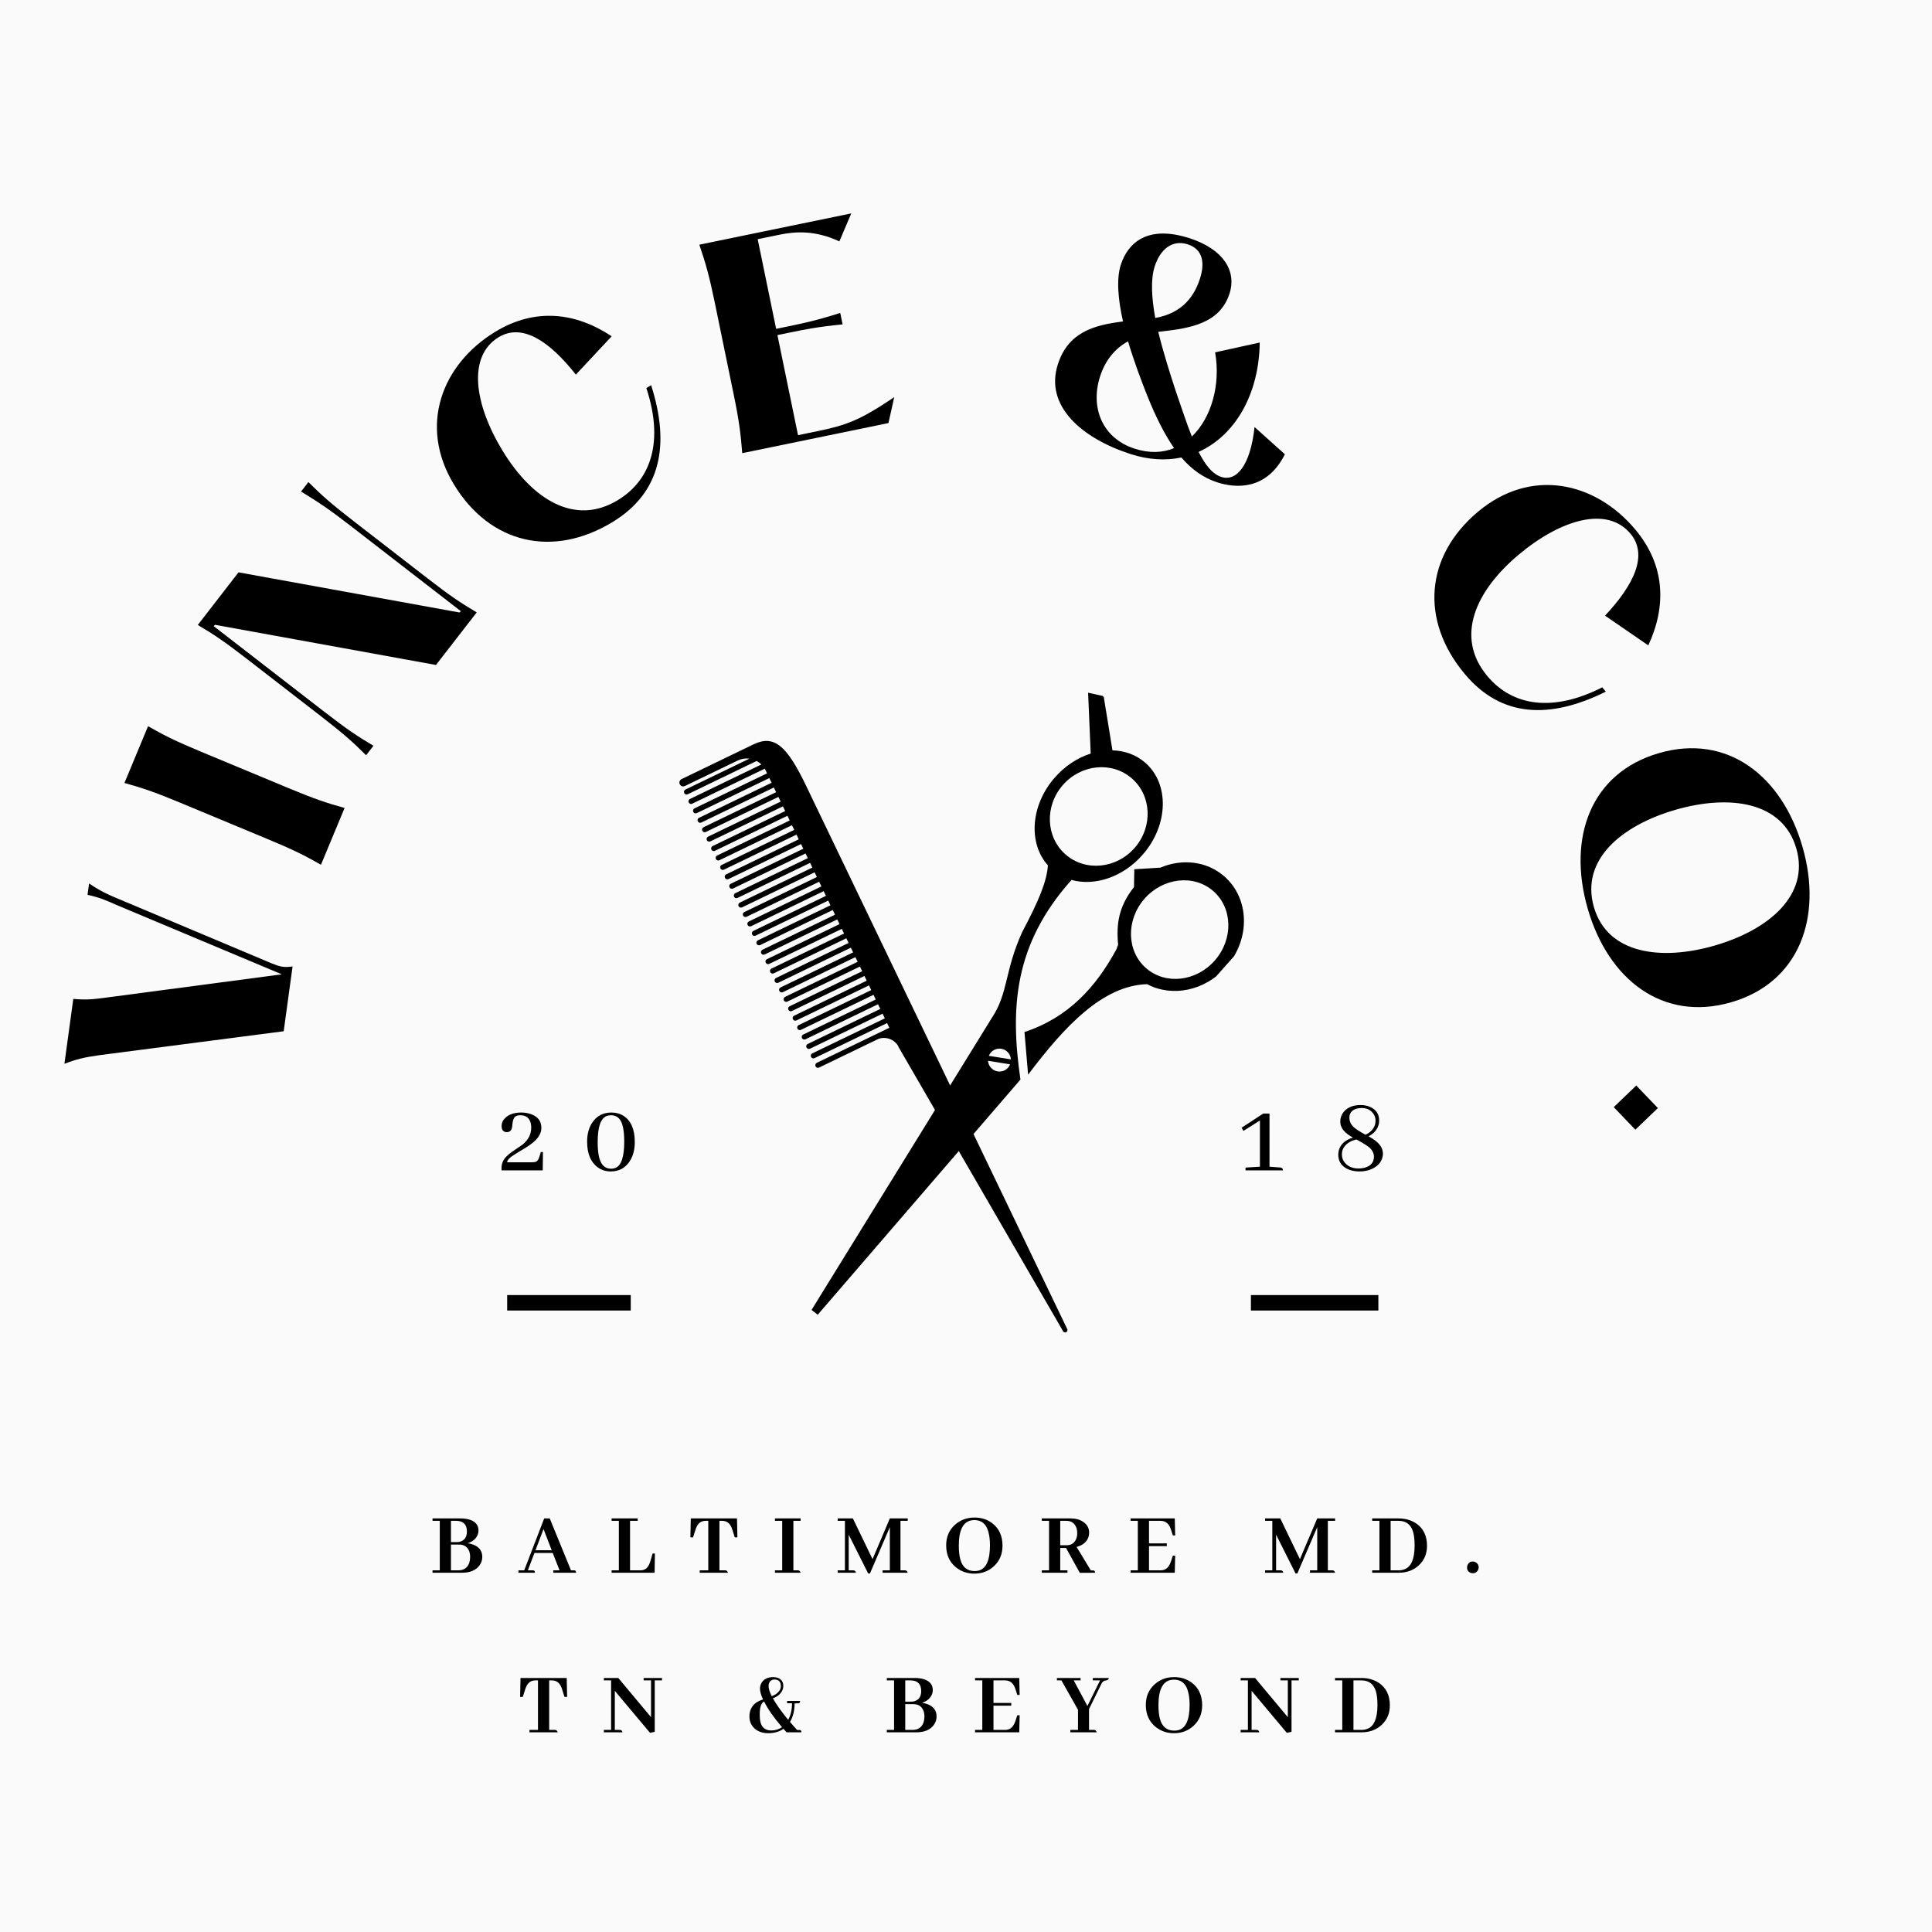 <svg xmlns="http://www.w3.org/2000/svg" xmlns:xlink="http://www.w3.org/1999/xlink" width="500" zoomAndPan="magnify" viewBox="0 0 375 375" height="500" preserveAspectRatio="xMidYMid meet" version="1.0"><defs><g/><clipPath id="634fed9038"><path d="M 131 143 L 208 143 L 208 259 L 131 259 Z M 131 143 " clip-rule="nonzero"/></clipPath><clipPath id="31aff91c24"><path d="M 133.668 139.871 L 223.539 153.926 L 207.141 258.773 L 117.27 244.719 Z M 133.668 139.871 " clip-rule="nonzero"/></clipPath><clipPath id="f888d5e77d"><path d="M 133.668 139.871 L 223.539 153.926 L 207.141 258.773 L 117.27 244.719 Z M 133.668 139.871 " clip-rule="nonzero"/></clipPath><clipPath id="583d575b62"><path d="M 133.668 139.871 L 223.539 153.926 L 207.141 258.773 L 117.27 244.719 Z M 133.668 139.871 " clip-rule="nonzero"/></clipPath><clipPath id="f5b112ac71"><path d="M 157 134 L 242 134 L 242 256 L 157 256 Z M 157 134 " clip-rule="nonzero"/></clipPath><clipPath id="e3acfb52a0"><path d="M 127.988 228.262 L 212.133 133.41 L 253.371 169.996 L 169.227 264.848 Z M 127.988 228.262 " clip-rule="nonzero"/></clipPath><clipPath id="e86c6c513e"><path d="M 127.988 228.262 L 212.133 133.41 L 253.371 169.996 L 169.227 264.848 Z M 127.988 228.262 " clip-rule="nonzero"/></clipPath></defs><rect x="-37.5" width="450" fill="#ffffff" y="-37.5" height="450" fill-opacity="1"/><rect x="-37.5" width="450" fill="#fafafa" y="-37.5" height="450" fill-opacity="1"/><g fill="#000000" fill-opacity="1"><g transform="translate(53.084, 214.644)"><g><path d="M -40.582 -8.16 C -38.383 -9.008 -36.816 -9.418 -33.785 -9.836 L 1.98 -14.48 L 3.707 -27.066 C 1.945 -26.785 1.148 -27.051 -0.434 -27.688 L -30.348 -40.277 C -32.172 -41.047 -33.309 -41.516 -35.793 -43.16 L -36.094 -40.961 C -33.613 -40.41 -32.34 -39.82 -30.473 -38.992 L 1.617 -25.527 L -32.254 -21.043 C -34.961 -20.684 -36.129 -20.531 -38.859 -20.75 Z M -40.582 -8.16 "/></g></g></g><g fill="#000000" fill-opacity="1"><g transform="translate(60.913, 171.181)"><g><path d="M -36.758 -19.207 C -33.145 -18.207 -30.797 -17.398 -25.887 -15.355 L -9.008 -8.332 C -4.094 -6.289 -1.867 -5.195 1.387 -3.336 L 5.973 -14.352 C 2.359 -15.352 0.012 -16.16 -4.902 -18.203 L -21.781 -25.227 C -26.691 -27.27 -28.922 -28.363 -32.176 -30.223 Z M -36.758 -19.207 "/></g></g></g><g fill="#000000" fill-opacity="1"><g transform="translate(68.851, 149.45)"><g><path d="M 2.211 -2.859 L 3.637 -4.695 C 0.41 -6.605 -1.645 -8 -5.852 -11.258 L -27.371 -27.914 L -27.109 -28.172 L 15.773 -20.379 L 23.68 -30.586 C 20.453 -32.496 18.398 -33.891 14.191 -37.148 L -0.266 -48.34 C -4.473 -51.594 -6.336 -53.234 -8.992 -55.879 L -10.414 -54.039 C -7.223 -52.09 -5.137 -50.738 -0.93 -47.48 L 20.594 -30.82 L 20.332 -30.566 L -22.555 -38.359 L -30.457 -28.148 C -27.234 -26.238 -25.18 -24.844 -20.973 -21.59 L -6.516 -10.398 C -2.309 -7.141 -0.441 -5.504 2.211 -2.859 Z M 2.211 -2.859 "/></g></g></g><g fill="#000000" fill-opacity="1"><g transform="translate(96.494, 113.76)"><g><path d="M 28.961 -38.434 C 32.34 -28.219 29.98 -20.672 23.449 -16.699 C 15.027 -11.566 6.773 -16.883 1.051 -26.277 C -4.48 -35.363 -5.766 -44.621 0.277 -48.301 C 4.91 -51.121 10.223 -47.461 15.277 -41.047 L 22.234 -48.488 C 15.242 -53.117 7.398 -54.086 -0.367 -49.359 C -10.688 -43.074 -15.348 -31.164 -8.367 -19.695 C -1.383 -8.227 10.816 -5.375 22.414 -12.441 C 31.855 -18.188 33.586 -27.465 29.887 -38.996 Z M 28.961 -38.434 "/></g></g></g><g fill="#000000" fill-opacity="1"><g transform="translate(140.528, 88.688)"><g><path d="M -4.789 -41.195 C -3.586 -37.648 -2.883 -35.262 -1.809 -30.051 L 1.875 -12.145 C 2.949 -6.934 3.246 -4.465 3.539 -0.73 L 31.918 -6.57 L 33.043 -11.602 C 26.336 -7.055 23.625 -6.129 18.164 -5.004 L 14.367 -4.223 L 10.371 -23.648 L 12.797 -24.148 C 15.48 -24.699 18.211 -25.262 23.02 -25.723 L 22.562 -27.949 C 17.961 -26.477 15.23 -25.914 12.547 -25.359 L 10.121 -24.859 L 6.539 -42.262 L 10.738 -43.125 C 13.875 -43.773 17.672 -44.027 22.391 -41.836 L 24.703 -47.266 Z M -4.789 -41.195 "/></g></g></g><g fill="#000000" fill-opacity="1"><g transform="translate(180.296, 82.212)"><g/></g></g><g fill="#000000" fill-opacity="1"><g transform="translate(199.416, 80.518)"><g><path d="M 44.094 2.371 C 43.277 9.875 40.57 13.012 37.625 12.051 C 35.906 11.488 34.523 9.734 33.234 7.195 C 40.301 4.012 44.969 -3.969 45.098 -14.031 L 36.438 -12.129 C 37.539 -5.848 35.723 0.566 31.922 4.215 C 30.91 1.66 29.926 -1.324 28.812 -4.566 C 27.695 -7.973 26.379 -12.098 25.402 -16.105 L 26.023 -16.176 C 31.555 -16.816 37.332 -17.703 39.223 -23.5 C 40.68 -27.965 37.973 -32.16 31.539 -34.258 C 23.242 -36.965 19.492 -33.297 18.148 -29.172 C 17.234 -26.375 17.605 -22.344 18.562 -18.121 C 12.738 -17.41 7.914 -15.941 5.93 -9.855 C 3.27 -1.703 10.582 4.535 19.957 7.594 C 23.492 8.746 26.859 8.922 29.891 8.281 C 31.898 10.617 34.148 12.219 36.848 13.102 C 40.285 14.223 46.398 14.801 49.977 7.656 Z M 31.156 -33.082 C 34.051 -32.137 34.496 -29.492 33.484 -26.398 C 32.508 -23.406 30.41 -19.797 24.816 -18.797 C 24.121 -22.664 23.883 -26.273 24.715 -28.824 C 25.836 -32.262 28.211 -34.043 31.156 -33.082 Z M 20.785 6.559 C 14.5 4.512 12.156 -1.469 14.125 -7.508 C 15.152 -10.648 17.016 -12.867 19.535 -14.273 C 20.672 -10.426 22.102 -6.645 23.266 -3.715 C 24.91 0.406 26.629 3.793 28.477 6.461 C 26.277 7.371 23.68 7.504 20.785 6.559 Z M 20.785 6.559 "/></g></g></g><g fill="#000000" fill-opacity="1"><g transform="translate(251.935, 101.021)"><g/></g></g><g fill="#000000" fill-opacity="1"><g transform="translate(268.67, 110.518)"><g><path d="M 42.324 22.898 C 32.727 27.766 24.914 26.559 20.012 20.695 C 13.68 13.133 17.703 4.176 26.141 -2.883 C 34.297 -9.711 43.262 -12.359 47.801 -6.934 C 51.281 -2.773 48.453 3.023 42.867 8.98 L 51.262 14.75 C 54.797 7.145 54.582 -0.758 48.75 -7.727 C 40.996 -16.996 28.527 -19.828 18.227 -11.211 C 7.93 -2.594 6.93 9.891 15.645 20.309 C 22.738 28.785 32.168 29.109 43.02 23.73 Z M 42.324 22.898 "/></g></g></g><g fill="#000000" fill-opacity="1"><g transform="translate(301.312, 148.939)"><g><path d="M 6.875 27.473 C 10.836 41.164 21.406 49.449 34.703 45.602 C 47.949 41.77 52.508 29.105 48.547 15.414 C 44.555 1.621 33.949 -6.598 20.703 -2.766 C 7.41 1.082 2.883 13.68 6.875 27.473 Z M 8.066 27.129 C 5.41 17.949 13.426 11.277 23.891 8.246 C 34.309 5.23 44.699 6.578 47.355 15.758 C 49.984 24.836 41.934 31.574 31.516 34.59 C 21.047 37.617 10.691 36.207 8.066 27.129 Z M 8.066 27.129 "/></g></g></g><g fill="#000000" fill-opacity="1"><g transform="translate(314.424, 207.017)"><g><path d="M -1.199 7.879 L 2.996 12.254 L 7.371 8.059 L 3.176 3.684 Z M -1.199 7.879 "/></g></g></g><g fill="#000000" fill-opacity="1"><g transform="translate(96.72, 227.174)"><g><path d="M 1.719 -1.578 C 1.719 -2.004 2.219 -2.52 3.219 -3.125 C 3.406 -3.25 3.723 -3.445 4.172 -3.719 C 5.703 -4.594 6.75 -5.332 7.312 -5.938 C 8.008 -6.664 8.359 -7.438 8.359 -8.25 C 8.359 -9.539 7.703 -10.426 6.391 -10.906 C 5.805 -11.125 5.156 -11.234 4.438 -11.234 C 3.133 -11.234 2.113 -10.895 1.375 -10.219 C 0.883 -9.75 0.641 -9.203 0.641 -8.578 C 0.641 -8.004 0.852 -7.641 1.281 -7.484 C 1.395 -7.441 1.508 -7.422 1.625 -7.422 C 2.188 -7.422 2.531 -7.711 2.656 -8.297 C 2.688 -8.43 2.711 -8.645 2.734 -8.938 C 2.805 -9.664 2.973 -10.148 3.234 -10.391 C 3.473 -10.598 3.812 -10.703 4.25 -10.703 C 5.414 -10.703 6.109 -10.141 6.328 -9.016 C 6.367 -8.797 6.391 -8.562 6.391 -8.312 C 6.391 -7 5.816 -5.891 4.672 -4.984 C 4.523 -4.867 3.914 -4.453 2.844 -3.734 C 1.832 -3.055 1.18 -2.391 0.891 -1.734 C 0.711 -1.336 0.625 -0.91 0.625 -0.453 L 0.625 0 L 8.625 0 L 8.672 -3.562 L 8.25 -3.562 L 7.922 -2.484 C 7.754 -1.984 7.484 -1.695 7.109 -1.625 C 6.941 -1.594 6.707 -1.578 6.406 -1.578 Z M 1.719 -1.578 "/></g></g></g><g fill="#000000" fill-opacity="1"><g transform="translate(113.07, 227.174)"><g><path d="M 5.594 -11.234 C 4.031 -11.234 2.816 -10.613 1.953 -9.375 C 1.242 -8.363 0.891 -7.102 0.891 -5.594 C 0.891 -3.289 1.562 -1.633 2.906 -0.625 C 3.645 -0.07 4.508 0.203 5.5 0.203 C 7.039 0.203 8.242 -0.43 9.109 -1.703 C 9.797 -2.723 10.141 -3.992 10.141 -5.516 C 10.141 -7.93 9.426 -9.613 8 -10.562 C 7.312 -11.008 6.508 -11.234 5.594 -11.234 Z M 5.562 -0.328 C 4.383 -0.328 3.609 -1.039 3.234 -2.469 C 3.035 -3.258 2.938 -4.273 2.938 -5.516 C 2.938 -8.422 3.52 -10.102 4.688 -10.562 C 4.938 -10.656 5.219 -10.703 5.531 -10.703 C 6.645 -10.703 7.379 -10.078 7.734 -8.828 C 7.973 -8.047 8.094 -6.969 8.094 -5.594 C 8.094 -2.633 7.523 -0.93 6.391 -0.484 C 6.141 -0.379 5.863 -0.328 5.562 -0.328 Z M 5.562 -0.328 "/></g></g></g><g fill="#000000" fill-opacity="1"><g transform="translate(240.566, 227.174)"><g><path d="M 4.625 -11.031 L 0.422 -8.281 L 0.781 -7.672 L 3.984 -9.688 L 3.984 -0.719 L 1.188 -0.547 L 1.188 0 L 8.453 0 C 8.453 -0.301 8.32 -0.484 8.062 -0.547 C 8.008 -0.555 7.957 -0.562 7.906 -0.562 L 5.844 -0.719 L 5.844 -11.031 Z M 4.625 -11.031 "/></g></g></g><g fill="#000000" fill-opacity="1"><g transform="translate(258.554, 227.174)"><g><path d="M 5.281 0.203 C 6.75 0.203 7.941 -0.203 8.859 -1.016 C 9.516 -1.641 9.852 -2.379 9.875 -3.234 C 9.875 -4.297 9.25 -5.238 8 -6.062 C 7.738 -6.238 7.43 -6.422 7.078 -6.609 C 8.242 -7.223 8.922 -8.086 9.109 -9.203 C 9.129 -9.367 9.141 -9.531 9.141 -9.688 C 9.141 -10.914 8.562 -11.789 7.406 -12.312 C 6.852 -12.562 6.227 -12.688 5.531 -12.688 C 4.125 -12.688 3.047 -12.258 2.297 -11.406 C 1.828 -10.852 1.594 -10.195 1.594 -9.438 C 1.594 -8.414 2.223 -7.504 3.484 -6.703 C 3.66 -6.586 3.848 -6.473 4.047 -6.359 C 2.586 -5.93 1.68 -5.129 1.328 -3.953 C 1.242 -3.648 1.203 -3.348 1.203 -3.047 C 1.203 -1.816 1.77 -0.906 2.906 -0.312 C 3.594 0.031 4.383 0.203 5.281 0.203 Z M 3.359 -10.203 C 3.359 -11.117 3.828 -11.711 4.766 -11.984 C 5.066 -12.066 5.395 -12.109 5.75 -12.109 C 6.695 -12.109 7.426 -11.773 7.938 -11.109 C 8.27 -10.703 8.438 -10.219 8.438 -9.656 C 8.438 -8.738 8.035 -7.973 7.234 -7.359 C 7.004 -7.191 6.754 -7.047 6.484 -6.922 C 5.242 -7.598 4.422 -8.148 4.016 -8.578 C 3.578 -9.078 3.359 -9.617 3.359 -10.203 Z M 1.906 -3.094 C 1.906 -4.039 2.344 -4.805 3.219 -5.391 C 3.656 -5.672 4.16 -5.875 4.734 -6 C 6.023 -5.301 6.867 -4.773 7.266 -4.422 C 7.836 -3.891 8.125 -3.305 8.125 -2.672 C 8.125 -1.609 7.566 -0.906 6.453 -0.562 C 6.047 -0.438 5.602 -0.375 5.125 -0.375 C 4.02 -0.375 3.156 -0.727 2.531 -1.438 C 2.113 -1.883 1.906 -2.438 1.906 -3.094 Z M 1.906 -3.094 "/></g></g></g><path stroke-linecap="butt" transform="matrix(0.75, 0, 0, 0.75, 98.441, 251.372)" fill="none" stroke-linejoin="miter" d="M 0 1.999 L 31.985 1.999 " stroke="#000000" stroke-width="4" stroke-opacity="1" stroke-miterlimit="4"/><path stroke-linecap="butt" transform="matrix(0.75, 0, 0, 0.75, 242.802, 251.372)" fill="none" stroke-linejoin="miter" d="M -0.001 1.999 L 32.983 1.999 " stroke="#000000" stroke-width="4" stroke-opacity="1" stroke-miterlimit="4"/><g clip-path="url(#634fed9038)"><g clip-path="url(#31aff91c24)"><g clip-path="url(#f888d5e77d)"><g clip-path="url(#583d575b62)"><path fill="#000000" d="M 133.48 154.168 C 133.23 154.289 132.926 154.184 132.805 153.93 C 132.68 153.676 132.789 153.371 133.039 153.25 L 145.457 147.254 C 144.703 147.156 143.91 147.27 143.176 147.621 L 132.871 152.598 L 132.871 152.59 C 132.516 152.723 132.113 152.566 131.945 152.215 C 131.777 151.867 131.906 151.453 132.23 151.258 L 132.227 151.254 L 146.254 144.48 C 150.316 142.516 152.77 144.828 156.48 152.547 L 207.195 258.066 L 207.176 258.074 C 207.223 258.273 207.133 258.492 206.938 258.582 C 206.711 258.691 206.441 258.598 206.332 258.371 L 174.453 203.305 L 174.254 202.891 C 173.445 201.68 171.918 201.16 170.535 201.629 L 158.977 207.215 C 158.723 207.336 158.418 207.23 158.297 206.977 C 158.176 206.723 158.281 206.418 158.531 206.297 L 172.621 199.492 L 172.184 198.582 L 158.098 205.383 C 157.844 205.508 157.539 205.398 157.418 205.145 C 157.297 204.895 157.402 204.59 157.656 204.465 L 171.746 197.664 L 171.305 196.754 L 157.219 203.555 C 156.965 203.68 156.66 203.57 156.539 203.316 C 156.414 203.062 156.523 202.758 156.773 202.637 L 170.863 195.832 L 170.426 194.922 L 156.336 201.727 C 156.086 201.848 155.781 201.742 155.66 201.488 C 155.539 201.234 155.645 200.93 155.895 200.809 L 169.984 194.004 L 169.547 193.094 L 155.457 199.895 C 155.207 200.02 154.902 199.914 154.781 199.656 C 154.66 199.406 154.762 199.102 155.016 198.977 L 169.105 192.176 L 168.668 191.266 L 154.578 198.07 C 154.328 198.191 154.023 198.086 153.902 197.828 C 153.781 197.574 153.883 197.27 154.137 197.148 L 168.227 190.348 L 167.789 189.434 L 153.699 196.238 C 153.449 196.359 153.145 196.254 153.023 196 C 152.898 195.746 153.008 195.441 153.258 195.32 L 167.348 188.516 L 166.91 187.605 L 152.82 194.41 C 152.566 194.531 152.266 194.426 152.141 194.172 C 152.02 193.918 152.129 193.613 152.379 193.492 L 166.469 186.688 L 166.031 185.777 L 151.945 192.582 C 151.691 192.703 151.387 192.598 151.266 192.344 C 151.141 192.086 151.246 191.785 151.5 191.664 L 165.59 184.859 L 165.148 183.945 L 151.062 190.75 C 150.809 190.875 150.508 190.766 150.383 190.516 C 150.262 190.262 150.371 189.953 150.621 189.832 L 164.707 183.027 L 164.273 182.121 L 150.184 188.922 C 149.934 189.047 149.629 188.938 149.504 188.684 C 149.383 188.434 149.488 188.125 149.742 188.004 L 163.828 181.199 L 163.395 180.289 L 149.305 187.094 C 149.055 187.215 148.746 187.109 148.625 186.855 C 148.504 186.602 148.609 186.297 148.863 186.176 L 162.953 179.371 L 162.512 178.461 L 148.426 185.262 C 148.172 185.387 147.867 185.277 147.746 185.027 C 147.625 184.773 147.734 184.469 147.984 184.348 L 162.074 177.543 L 161.637 176.633 L 147.547 183.434 C 147.293 183.555 146.988 183.449 146.867 183.195 C 146.746 182.945 146.852 182.641 147.105 182.52 L 161.195 175.715 L 160.754 174.801 L 146.668 181.605 C 146.414 181.727 146.113 181.621 145.988 181.367 C 145.867 181.113 145.973 180.809 146.227 180.688 L 160.316 173.883 L 159.875 172.973 L 145.789 179.777 C 145.535 179.898 145.23 179.793 145.109 179.539 C 144.988 179.285 145.094 178.98 145.348 178.859 L 159.434 172.055 L 159 171.145 L 144.91 177.945 C 144.656 178.07 144.352 177.961 144.23 177.707 C 144.109 177.457 144.215 177.152 144.469 177.031 L 158.559 170.227 L 158.117 169.316 L 144.031 176.121 C 143.777 176.242 143.473 176.133 143.352 175.879 C 143.23 175.625 143.336 175.32 143.59 175.199 L 157.676 168.395 L 157.238 167.484 L 143.152 174.289 C 142.898 174.41 142.594 174.305 142.473 174.051 C 142.352 173.797 142.457 173.492 142.711 173.371 L 156.797 166.566 L 156.359 165.656 L 142.273 172.461 C 142.02 172.582 141.715 172.477 141.594 172.223 C 141.473 171.969 141.578 171.664 141.832 171.543 L 155.922 164.738 L 155.48 163.828 L 141.395 170.629 C 141.141 170.754 140.836 170.648 140.715 170.391 C 140.59 170.137 140.699 169.832 140.953 169.711 L 155.039 162.91 L 154.602 161.996 L 140.516 168.801 C 140.262 168.922 139.957 168.816 139.836 168.562 C 139.711 168.309 139.82 168.004 140.07 167.883 L 154.16 161.078 L 153.723 160.168 L 139.633 166.973 C 139.383 167.094 139.078 166.988 138.957 166.734 C 138.836 166.48 138.941 166.176 139.195 166.055 L 153.281 159.25 L 152.844 158.34 L 138.758 165.145 C 138.504 165.266 138.199 165.16 138.078 164.906 C 137.957 164.652 138.062 164.348 138.316 164.223 L 152.402 157.422 L 151.965 156.512 L 137.879 163.312 C 137.625 163.438 137.32 163.332 137.199 163.078 C 137.078 162.824 137.184 162.52 137.434 162.395 L 151.523 155.59 L 151.086 154.68 L 137 161.484 C 136.742 161.609 136.441 161.5 136.32 161.246 C 136.199 160.996 136.305 160.688 136.555 160.566 L 150.645 153.762 L 150.207 152.852 L 136.117 159.656 C 135.867 159.777 135.562 159.672 135.441 159.418 C 135.316 159.164 135.426 158.859 135.676 158.738 L 149.766 151.934 L 149.328 151.023 L 135.238 157.828 C 134.988 157.949 134.684 157.844 134.562 157.59 C 134.438 157.336 134.547 157.031 134.797 156.906 L 148.887 150.105 L 148.609 149.527 C 148.555 149.414 148.492 149.309 148.434 149.203 L 134.359 155.996 C 134.109 156.121 133.801 156.012 133.68 155.758 C 133.562 155.508 133.668 155.203 133.922 155.082 L 147.785 148.383 C 147.508 148.113 147.199 147.887 146.863 147.703 L 133.48 154.168 " fill-opacity="1" fill-rule="nonzero"/></g></g></g></g><g clip-path="url(#f5b112ac71)"><g clip-path="url(#e3acfb52a0)"><g clip-path="url(#e86c6c513e)"><path fill="#000000" d="M 211.199 134.453 L 214.215 135.125 L 215.93 145.645 C 218.277 145.707 220.5 146.484 222.281 148.031 C 227.012 152.141 226.809 160.125 221.828 165.855 C 218.008 170.254 212.484 172.051 207.984 170.797 C 196.773 183.305 196.055 195.707 198.066 209.543 L 158.723 255.184 L 157.52 254.258 L 192.535 197.539 C 195.715 192.766 194.957 188.539 198.402 180.918 C 201.684 174.73 203.195 171.02 203.398 167.965 C 199.555 163.68 200.027 156.336 204.691 150.969 C 206.695 148.668 209.164 147.074 211.707 146.266 Z M 206.277 152.402 C 209.824 148.324 215.828 147.73 219.688 151.086 C 223.547 154.438 223.801 160.465 220.254 164.547 C 216.707 168.629 210.703 169.219 206.844 165.867 C 202.984 162.516 202.73 156.484 206.277 152.402 Z M 220.105 172.188 L 220.168 168.719 L 225.219 168.41 C 229.402 166.633 234.199 167.109 237.613 170.082 C 242.551 174.367 242.746 182.223 238.059 187.621 C 233.969 192.328 227.508 193.617 222.648 191.027 L 222.652 191.027 C 214.047 191.293 206.672 199.152 199.555 208.59 L 198.848 200.312 C 207.352 197.52 212.738 191.586 216.711 184.23 L 217.027 183.367 C 216.641 179.262 217.164 175.91 220.102 172.188 Z M 222.117 174.48 C 225.711 170.344 231.695 169.656 235.48 172.941 C 239.266 176.23 239.422 182.254 235.824 186.391 C 232.23 190.527 226.246 191.215 222.461 187.926 C 218.676 184.641 218.523 178.617 222.117 174.48 Z M 191.93 204.934 C 192.309 203.988 193.305 203.395 194.352 203.566 C 195.398 203.734 196.156 204.609 196.219 205.625 Z M 196.062 206.59 C 195.684 207.535 194.688 208.129 193.641 207.961 C 192.594 207.789 191.836 206.914 191.773 205.898 Z M 196.062 206.59 " fill-opacity="1" fill-rule="evenodd"/></g></g></g><g fill="#000000" fill-opacity="1"><g transform="translate(83.501, 305.271)"><g><path d="M 9.375 -8.172 C 9.375 -9.172 8.859 -9.863 7.828 -10.25 C 7.285 -10.445 6.648 -10.547 5.922 -10.547 L 0.453 -10.547 L 0.453 -10.078 L 1.859 -10.078 L 1.859 -0.469 L 0.453 -0.469 L 0.453 0 L 6.156 0 C 7.727 0 8.863 -0.473 9.562 -1.422 C 9.926 -1.91 10.109 -2.457 10.109 -3.062 C 10.109 -4.227 9.516 -5.031 8.328 -5.469 C 8.016 -5.582 7.672 -5.672 7.297 -5.734 C 8.273 -6.055 8.922 -6.617 9.234 -7.422 C 9.328 -7.68 9.375 -7.93 9.375 -8.172 Z M 5.109 -10.078 C 6.441 -10.047 7.113 -9.363 7.125 -8.031 C 7.125 -7.07 6.773 -6.441 6.078 -6.141 C 5.828 -6.016 5.535 -5.953 5.203 -5.953 L 4.031 -5.953 L 4.031 -10.078 Z M 5.609 -5.469 C 6.586 -5.469 7.242 -5.031 7.578 -4.156 C 7.691 -3.844 7.75 -3.5 7.75 -3.125 C 7.75 -1.914 7.352 -1.109 6.562 -0.703 C 6.238 -0.547 5.875 -0.469 5.469 -0.469 L 4.031 -0.469 L 4.031 -5.469 Z M 5.609 -5.469 "/></g></g></g><g fill="#000000" fill-opacity="1"><g transform="translate(100.626, 305.271)"><g><path d="M 11.188 0 C 11.188 -0.27 11.102 -0.422 10.938 -0.453 C 10.883 -0.461 10.816 -0.469 10.734 -0.469 L 10.203 -0.469 L 6.078 -10.547 L 5 -10.547 L 1.125 -0.469 L 0 -0.469 L 0 0 L 3.203 0 C 3.203 -0.27 3.117 -0.422 2.953 -0.453 C 2.891 -0.461 2.828 -0.469 2.766 -0.469 L 1.828 -0.469 L 3.109 -3.844 L 6.656 -3.844 L 7.984 -0.469 L 6.766 -0.469 L 6.766 0 Z M 6.453 -4.375 L 3.312 -4.375 L 4.875 -8.484 Z M 6.453 -4.375 "/></g></g></g><g fill="#000000" fill-opacity="1"><g transform="translate(118.26, 305.271)"><g><path d="M 8.797 0 L 8.859 -3.734 L 8.406 -3.734 L 7.969 -2.219 C 7.719 -1.395 7.359 -0.875 6.891 -0.656 C 6.641 -0.531 6.352 -0.469 6.031 -0.469 L 4.031 -0.469 L 4.031 -10.078 L 5.516 -10.078 L 5.516 -10.547 L 0.453 -10.547 L 0.453 -10.078 L 1.859 -10.078 L 1.859 -0.469 L 0.453 -0.469 L 0.453 0 Z M 8.797 0 "/></g></g></g><g fill="#000000" fill-opacity="1"><g transform="translate(133.629, 305.271)"><g><path d="M 7.672 0 C 7.578 -0.289 7.422 -0.445 7.203 -0.469 L 6.016 -0.469 L 6.016 -10.078 L 6.547 -10.078 C 7.398 -10.078 8.008 -9.641 8.375 -8.766 C 8.426 -8.629 8.477 -8.484 8.531 -8.328 L 8.984 -6.875 L 9.5 -6.875 L 9.422 -10.547 L 0.453 -10.547 L 0.375 -6.875 L 0.891 -6.875 L 1.359 -8.328 C 1.641 -9.242 2.086 -9.797 2.703 -9.984 C 2.891 -10.047 3.102 -10.078 3.344 -10.078 L 3.844 -10.078 L 3.844 -0.469 L 2.188 -0.469 L 2.188 0 Z M 7.672 0 "/></g></g></g><g fill="#000000" fill-opacity="1"><g transform="translate(149.964, 305.271)"><g><path d="M 5.438 0 C 5.363 -0.289 5.203 -0.445 4.953 -0.469 L 4.031 -0.469 L 4.031 -10.078 L 5.438 -10.078 L 5.438 -10.547 L 0.453 -10.547 L 0.453 -10.078 L 1.859 -10.078 L 1.859 -0.469 L 0.453 -0.469 L 0.453 0 Z M 5.438 0 "/></g></g></g><g fill="#000000" fill-opacity="1"><g transform="translate(162.311, 305.271)"><g><path d="M 13.875 -10.547 L 10.406 -10.547 L 7.047 -2.641 L 3.234 -10.547 L 0.281 -10.547 L 0.281 -10.078 L 1.688 -10.078 L 1.688 -0.469 L 0.281 -0.469 L 0.281 0 L 3.828 0 C 3.766 -0.289 3.609 -0.445 3.359 -0.469 L 2.422 -0.469 L 2.422 -7.391 L 6.203 0.141 L 6.547 0.141 L 10.406 -8.859 L 10.406 -0.469 L 9 -0.469 L 9 0 L 13.875 0 C 13.801 -0.289 13.641 -0.445 13.391 -0.469 L 12.469 -0.469 L 12.469 -10.078 L 13.875 -10.078 Z M 13.875 -10.547 "/></g></g></g><g fill="#000000" fill-opacity="1"><g transform="translate(182.932, 305.271)"><g><path d="M 6.234 -10.719 C 4.723 -10.719 3.441 -10.238 2.391 -9.281 C 1.273 -8.258 0.719 -6.941 0.719 -5.328 C 0.719 -3.461 1.379 -2.016 2.703 -0.984 C 3.703 -0.211 4.863 0.172 6.188 0.172 C 7.688 0.172 8.957 -0.312 10 -1.281 C 11.102 -2.312 11.656 -3.633 11.656 -5.25 C 11.656 -7.176 10.973 -8.645 9.609 -9.656 C 8.648 -10.363 7.523 -10.719 6.234 -10.719 Z M 6.234 -0.328 C 4.785 -0.328 3.859 -1.098 3.453 -2.641 C 3.266 -3.348 3.172 -4.219 3.172 -5.25 C 3.172 -8.383 4.066 -10.035 5.859 -10.203 C 5.973 -10.211 6.082 -10.219 6.188 -10.219 C 7.758 -10.219 8.711 -9.258 9.047 -7.344 C 9.16 -6.758 9.219 -6.086 9.219 -5.328 C 9.219 -2.441 8.488 -0.805 7.031 -0.422 C 6.781 -0.359 6.516 -0.328 6.234 -0.328 Z M 6.234 -0.328 "/></g></g></g><g fill="#000000" fill-opacity="1"><g transform="translate(201.761, 305.271)"><g><path d="M 5.438 0 L 5.438 -0.469 L 4.031 -0.469 L 4.031 -4.812 L 5.156 -4.812 L 7.828 0.016 L 10.781 0 C 10.781 -0.258 10.703 -0.406 10.547 -0.438 C 10.473 -0.445 10.406 -0.453 10.344 -0.453 L 9.969 -0.453 L 7.203 -5.016 C 8.398 -5.328 9.164 -5.957 9.5 -6.906 C 9.594 -7.195 9.641 -7.488 9.641 -7.781 C 9.641 -8.664 9.25 -9.367 8.469 -9.891 C 7.82 -10.328 7.039 -10.547 6.125 -10.547 L 0.453 -10.547 L 0.453 -10.078 L 1.859 -10.078 L 1.859 -0.469 L 0.453 -0.469 L 0.453 0 Z M 5.234 -10.078 C 6.18 -10.078 6.82 -9.633 7.156 -8.75 C 7.27 -8.438 7.328 -8.098 7.328 -7.734 C 7.328 -6.797 7.031 -6.109 6.438 -5.672 C 6.113 -5.453 5.75 -5.344 5.344 -5.344 L 4.031 -5.344 L 4.031 -10.078 Z M 5.234 -10.078 "/></g></g></g><g fill="#000000" fill-opacity="1"><g transform="translate(218.991, 305.271)"><g><path d="M 9.109 -7.25 L 9.031 -10.547 L 0.453 -10.547 L 0.453 -10.078 L 1.859 -10.078 L 1.859 -0.469 L 0.453 -0.469 L 0.453 0 L 9.031 0 L 9.109 -3.312 L 8.656 -3.312 L 8.297 -2.219 C 7.992 -1.301 7.535 -0.75 6.922 -0.562 C 6.723 -0.5 6.508 -0.469 6.281 -0.469 L 4.031 -0.469 L 4.031 -5.172 L 7.484 -5.172 L 7.484 -5.703 L 4.031 -5.703 L 4.031 -10.078 L 6.281 -10.078 C 7.176 -10.078 7.812 -9.609 8.188 -8.672 C 8.238 -8.566 8.281 -8.453 8.312 -8.328 L 8.656 -7.25 Z M 9.109 -7.25 "/></g></g></g><g fill="#000000" fill-opacity="1"><g transform="translate(235.379, 305.271)"><g/></g></g><g fill="#000000" fill-opacity="1"><g transform="translate(245.267, 305.271)"><g><path d="M 13.875 -10.547 L 10.406 -10.547 L 7.047 -2.641 L 3.234 -10.547 L 0.281 -10.547 L 0.281 -10.078 L 1.688 -10.078 L 1.688 -0.469 L 0.281 -0.469 L 0.281 0 L 3.828 0 C 3.766 -0.289 3.609 -0.445 3.359 -0.469 L 2.422 -0.469 L 2.422 -7.391 L 6.203 0.141 L 6.547 0.141 L 10.406 -8.859 L 10.406 -0.469 L 9 -0.469 L 9 0 L 13.875 0 C 13.801 -0.289 13.641 -0.445 13.391 -0.469 L 12.469 -0.469 L 12.469 -10.078 L 13.875 -10.078 Z M 13.875 -10.547 "/></g></g></g><g fill="#000000" fill-opacity="1"><g transform="translate(265.888, 305.271)"><g><path d="M 0.453 -10.547 L 0.453 -10.078 L 1.859 -10.078 L 1.859 -0.469 L 0.453 -0.469 L 0.453 0 L 5.578 0 C 7.18 0 8.504 -0.492 9.547 -1.484 C 10.578 -2.453 11.094 -3.707 11.094 -5.25 C 11.094 -7.219 10.359 -8.68 8.891 -9.641 C 7.941 -10.242 6.832 -10.547 5.562 -10.547 Z M 5.578 -10.078 C 7.004 -10.078 7.938 -9.383 8.375 -8 C 8.582 -7.289 8.688 -6.398 8.688 -5.328 C 8.688 -2.641 8 -1.078 6.625 -0.641 C 6.312 -0.523 5.961 -0.469 5.578 -0.469 L 4.031 -0.469 L 4.031 -10.078 Z M 5.578 -10.078 "/></g></g></g><g fill="#000000" fill-opacity="1"><g transform="translate(284.172, 305.271)"><g><path d="M 2.844 -1.031 C 2.844 -1.488 2.641 -1.828 2.234 -2.047 C 2.055 -2.141 1.879 -2.188 1.703 -2.188 C 1.234 -2.188 0.898 -1.973 0.703 -1.547 C 0.617 -1.379 0.578 -1.207 0.578 -1.031 C 0.578 -0.551 0.789 -0.211 1.219 -0.016 C 1.375 0.055 1.535 0.094 1.703 0.094 C 2.16 0.094 2.492 -0.109 2.703 -0.516 C 2.797 -0.672 2.844 -0.844 2.844 -1.031 Z M 2.844 -1.031 "/></g></g></g><g fill="#000000" fill-opacity="1"><g transform="translate(100.579, 336.242)"><g><path d="M 7.672 0 C 7.578 -0.289 7.422 -0.445 7.203 -0.469 L 6.016 -0.469 L 6.016 -10.078 L 6.547 -10.078 C 7.398 -10.078 8.008 -9.641 8.375 -8.766 C 8.426 -8.629 8.477 -8.484 8.531 -8.328 L 8.984 -6.875 L 9.5 -6.875 L 9.422 -10.547 L 0.453 -10.547 L 0.375 -6.875 L 0.891 -6.875 L 1.359 -8.328 C 1.641 -9.242 2.086 -9.797 2.703 -9.984 C 2.891 -10.047 3.102 -10.078 3.344 -10.078 L 3.844 -10.078 L 3.844 -0.469 L 2.188 -0.469 L 2.188 0 Z M 7.672 0 "/></g></g></g><g fill="#000000" fill-opacity="1"><g transform="translate(116.914, 336.242)"><g><path d="M 8.016 -10.078 L 9.453 -10.078 L 9.453 -2.938 L 3.094 -10.547 L 0.297 -10.547 L 0.297 -10.078 L 1.703 -10.078 L 1.703 -0.469 L 0.297 -0.469 L 0.297 0 L 3.922 0 C 3.848 -0.289 3.691 -0.445 3.453 -0.469 L 2.422 -0.469 L 2.422 -8.047 L 9.25 0.094 L 10.172 -0.094 L 10.172 -10.078 L 11.578 -10.078 L 11.578 -10.547 L 8.016 -10.547 Z M 8.016 -10.078 "/></g></g></g><g fill="#000000" fill-opacity="1"><g transform="translate(135.075, 336.242)"><g/></g></g><g fill="#000000" fill-opacity="1"><g transform="translate(144.964, 336.242)"><g><path d="M 4.219 -8.938 C 4.219 -9.57 4.457 -9.984 4.938 -10.172 C 5.082 -10.223 5.227 -10.25 5.375 -10.25 C 6.082 -10.25 6.484 -9.914 6.578 -9.25 C 6.586 -9.156 6.594 -9.062 6.594 -8.969 C 6.594 -8.414 6.301 -7.914 5.719 -7.469 C 5.445 -7.281 5.148 -7.129 4.828 -7.016 C 4.422 -7.828 4.219 -8.469 4.219 -8.938 Z M 4.75 -0.359 C 3.531 -0.359 2.805 -0.992 2.578 -2.266 C 2.523 -2.629 2.5 -3.055 2.5 -3.547 C 2.508 -4.898 2.789 -5.711 3.344 -5.984 C 4.125 -4.441 5.285 -2.781 6.828 -1 C 6.203 -0.57 5.508 -0.359 4.75 -0.359 Z M 9.266 -5.609 L 9.25 -5.609 L 9.297 -5.609 L 9.844 -5.625 C 10.113 -5.625 10.266 -5.695 10.297 -5.844 C 10.328 -5.914 10.344 -6 10.344 -6.094 L 7.812 -6.094 L 7.812 -5.641 L 8.766 -5.641 C 8.766 -4.41 8.52 -3.336 8.031 -2.422 C 6.738 -3.973 5.742 -5.367 5.047 -6.609 C 5.953 -6.922 6.57 -7.445 6.906 -8.188 C 7.02 -8.457 7.078 -8.719 7.078 -8.969 C 7.078 -9.789 6.711 -10.328 5.984 -10.578 C 5.723 -10.672 5.441 -10.719 5.141 -10.719 C 4.117 -10.719 3.379 -10.383 2.922 -9.719 C 2.672 -9.352 2.547 -8.938 2.547 -8.469 C 2.555 -7.914 2.754 -7.219 3.141 -6.375 C 1.734 -5.969 0.883 -5.16 0.594 -3.953 C 0.531 -3.672 0.5 -3.383 0.5 -3.094 C 0.5 -2.02 0.91 -1.172 1.734 -0.547 C 2.391 -0.066 3.207 0.172 4.188 0.172 C 5.344 0.16 6.316 -0.117 7.109 -0.672 C 7.391 -0.367 7.594 -0.145 7.719 0 L 10.594 0 C 10.594 -0.27 10.5 -0.414 10.312 -0.438 C 10.27 -0.445 10.219 -0.453 10.156 -0.453 L 9.75 -0.453 C 9.227 -1.023 8.77 -1.547 8.375 -2.016 C 8.969 -3.004 9.266 -4.203 9.266 -5.609 Z M 9.266 -5.609 "/></g></g></g><g fill="#000000" fill-opacity="1"><g transform="translate(161.791, 336.242)"><g/></g></g><g fill="#000000" fill-opacity="1"><g transform="translate(171.679, 336.242)"><g><path d="M 9.375 -8.172 C 9.375 -9.172 8.859 -9.863 7.828 -10.25 C 7.285 -10.445 6.648 -10.547 5.922 -10.547 L 0.453 -10.547 L 0.453 -10.078 L 1.859 -10.078 L 1.859 -0.469 L 0.453 -0.469 L 0.453 0 L 6.156 0 C 7.727 0 8.863 -0.473 9.562 -1.422 C 9.926 -1.91 10.109 -2.457 10.109 -3.062 C 10.109 -4.227 9.516 -5.031 8.328 -5.469 C 8.016 -5.582 7.672 -5.672 7.297 -5.734 C 8.273 -6.055 8.922 -6.617 9.234 -7.422 C 9.328 -7.68 9.375 -7.93 9.375 -8.172 Z M 5.109 -10.078 C 6.441 -10.047 7.113 -9.363 7.125 -8.031 C 7.125 -7.07 6.773 -6.441 6.078 -6.141 C 5.828 -6.016 5.535 -5.953 5.203 -5.953 L 4.031 -5.953 L 4.031 -10.078 Z M 5.609 -5.469 C 6.586 -5.469 7.242 -5.031 7.578 -4.156 C 7.691 -3.844 7.75 -3.5 7.75 -3.125 C 7.75 -1.914 7.352 -1.109 6.562 -0.703 C 6.238 -0.547 5.875 -0.469 5.469 -0.469 L 4.031 -0.469 L 4.031 -5.469 Z M 5.609 -5.469 "/></g></g></g><g fill="#000000" fill-opacity="1"><g transform="translate(188.804, 336.242)"><g><path d="M 9.109 -7.25 L 9.031 -10.547 L 0.453 -10.547 L 0.453 -10.078 L 1.859 -10.078 L 1.859 -0.469 L 0.453 -0.469 L 0.453 0 L 9.031 0 L 9.109 -3.312 L 8.656 -3.312 L 8.297 -2.219 C 7.992 -1.301 7.535 -0.75 6.922 -0.562 C 6.723 -0.5 6.508 -0.469 6.281 -0.469 L 4.031 -0.469 L 4.031 -5.172 L 7.484 -5.172 L 7.484 -5.703 L 4.031 -5.703 L 4.031 -10.078 L 6.281 -10.078 C 7.176 -10.078 7.812 -9.609 8.188 -8.672 C 8.238 -8.566 8.281 -8.453 8.312 -8.328 L 8.656 -7.25 Z M 9.109 -7.25 "/></g></g></g><g fill="#000000" fill-opacity="1"><g transform="translate(205.192, 336.242)"><g><path d="M 7.672 0 C 7.598 -0.289 7.438 -0.445 7.188 -0.469 L 6.188 -0.469 L 6.188 -4.516 L 8.672 -9.578 C 8.891 -9.898 9.188 -10.066 9.562 -10.078 C 9.852 -10.141 10.008 -10.297 10.031 -10.547 L 6.922 -10.547 L 6.922 -10.078 L 8.328 -10.078 L 5.875 -5.109 L 3.219 -10.078 L 4.547 -10.078 L 4.547 -10.547 L -0.047 -10.547 L -0.047 -10.078 L 0.828 -10.078 L 4.047 -4.375 L 4.047 -0.469 L 2.562 -0.469 L 2.562 0 Z M 7.672 0 "/></g></g></g><g fill="#000000" fill-opacity="1"><g transform="translate(221.684, 336.242)"><g><path d="M 6.234 -10.719 C 4.723 -10.719 3.441 -10.238 2.391 -9.281 C 1.273 -8.258 0.719 -6.941 0.719 -5.328 C 0.719 -3.461 1.379 -2.016 2.703 -0.984 C 3.703 -0.211 4.863 0.172 6.188 0.172 C 7.688 0.172 8.957 -0.312 10 -1.281 C 11.102 -2.312 11.656 -3.633 11.656 -5.25 C 11.656 -7.176 10.973 -8.645 9.609 -9.656 C 8.648 -10.363 7.523 -10.719 6.234 -10.719 Z M 6.234 -0.328 C 4.785 -0.328 3.859 -1.098 3.453 -2.641 C 3.266 -3.348 3.172 -4.219 3.172 -5.25 C 3.172 -8.383 4.066 -10.035 5.859 -10.203 C 5.973 -10.211 6.082 -10.219 6.188 -10.219 C 7.758 -10.219 8.711 -9.258 9.047 -7.344 C 9.16 -6.758 9.219 -6.086 9.219 -5.328 C 9.219 -2.441 8.488 -0.805 7.031 -0.422 C 6.781 -0.359 6.516 -0.328 6.234 -0.328 Z M 6.234 -0.328 "/></g></g></g><g fill="#000000" fill-opacity="1"><g transform="translate(240.513, 336.242)"><g><path d="M 8.016 -10.078 L 9.453 -10.078 L 9.453 -2.938 L 3.094 -10.547 L 0.297 -10.547 L 0.297 -10.078 L 1.703 -10.078 L 1.703 -0.469 L 0.297 -0.469 L 0.297 0 L 3.922 0 C 3.848 -0.289 3.691 -0.445 3.453 -0.469 L 2.422 -0.469 L 2.422 -8.047 L 9.25 0.094 L 10.172 -0.094 L 10.172 -10.078 L 11.578 -10.078 L 11.578 -10.547 L 8.016 -10.547 Z M 8.016 -10.078 "/></g></g></g><g fill="#000000" fill-opacity="1"><g transform="translate(258.675, 336.242)"><g><path d="M 0.453 -10.547 L 0.453 -10.078 L 1.859 -10.078 L 1.859 -0.469 L 0.453 -0.469 L 0.453 0 L 5.578 0 C 7.18 0 8.504 -0.492 9.547 -1.484 C 10.578 -2.453 11.094 -3.707 11.094 -5.25 C 11.094 -7.219 10.359 -8.68 8.891 -9.641 C 7.941 -10.242 6.832 -10.547 5.562 -10.547 Z M 5.578 -10.078 C 7.004 -10.078 7.938 -9.383 8.375 -8 C 8.582 -7.289 8.688 -6.398 8.688 -5.328 C 8.688 -2.641 8 -1.078 6.625 -0.641 C 6.312 -0.523 5.961 -0.469 5.578 -0.469 L 4.031 -0.469 L 4.031 -10.078 Z M 5.578 -10.078 "/></g></g></g></svg>